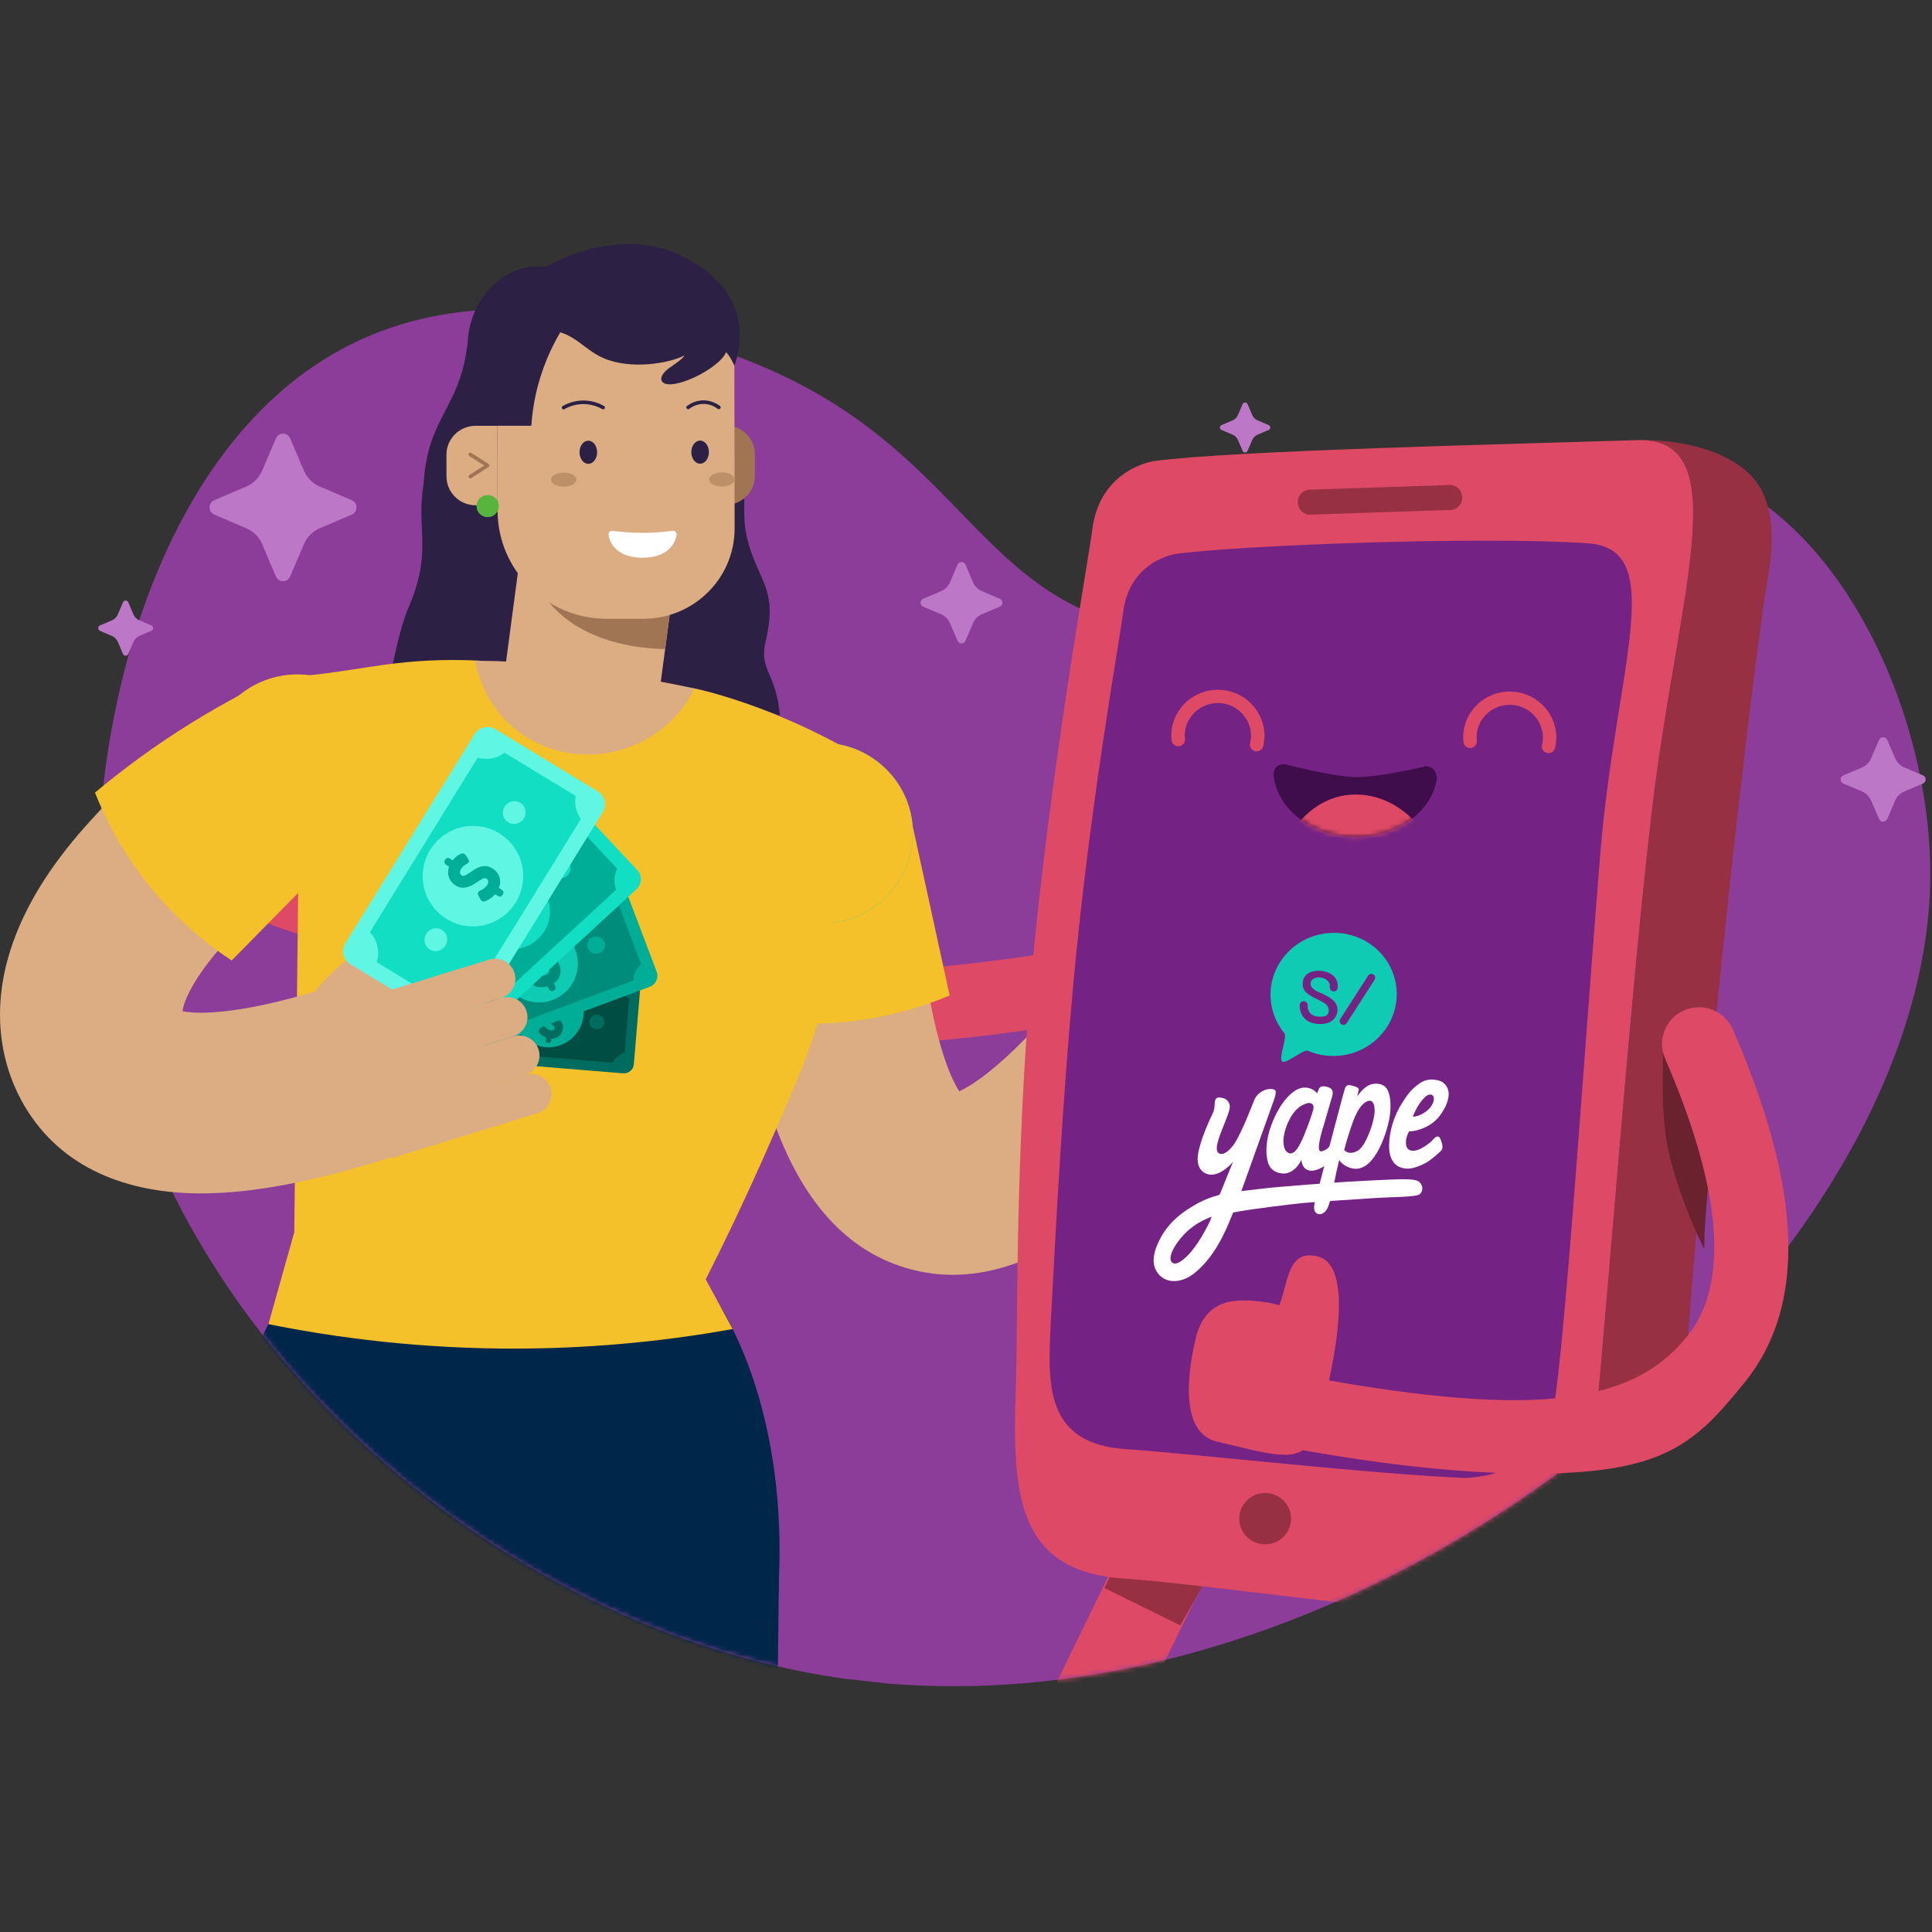 <svg width="400" height="400" viewBox="0 0 400 400" fill="none" xmlns="http://www.w3.org/2000/svg">
<rect x="0" y="0" width="400" height="400" fill="#333333" stroke="none"/>
<g clip-path="url(#clip0_814_6351)">
<g clip-path="url(#clip1_814_6351)">
<path d="M173.809 347.409C99.182 336.453 26.023 270.816 20.602 192.268C17.852 152.436 31.444 93.643 70.597 72.366C99.162 56.843 131.083 66.856 146.41 71.67C199.342 88.286 199.37 123.64 237.877 130.455C287.813 139.286 313.797 84.428 352.905 97.893C381.62 107.783 399.835 148.464 399.649 181.386C399.19 263.985 282.538 363.377 173.809 347.409Z" fill="#8B3D99"/>
</g>
<mask id="mask0_814_6351" style="mask-type:alpha" maskUnits="userSpaceOnUse" x="19" y="62" width="381" height="288">
<path d="M173.809 347.408C128.374 340.737 83.483 313.798 54.092 276.017C33.697 252.377 27.222 244.281 19.671 225.498C19.671 183.722 19.672 102.438 19.672 62.929C146.556 62.929 272.792 63.578 399.649 63.576C399.649 91.103 399.835 148.463 399.649 181.385C399.505 207.176 394.454 234.89 369.012 259.647C327.114 314.806 248.588 358.39 173.809 347.408Z" fill="#8B3D99"/>
</mask>
<g mask="url(#mask0_814_6351)">
<g clip-path="url(#clip2_814_6351)">
<path d="M130.786 214.054C114.344 211.198 94.617 205.808 73.305 195.89C69.484 194.109 67.835 189.594 69.629 185.8C71.422 182.005 75.97 180.369 79.792 182.149C104.367 193.581 131.649 200.523 156.62 201.693C181.02 202.842 228.731 197.167 234.907 192.632C238.302 190.14 243.081 190.847 245.598 194.219C248.108 197.59 247.395 202.342 244 204.834C233.099 212.847 180.389 218.008 155.895 216.858C148.878 216.526 140.391 215.729 130.792 214.062L130.786 214.054Z" fill="#DE4A65"/>
<path d="M331.34 464.97C333.299 465.103 335.217 464.616 336.883 463.558C341.112 460.87 342.362 455.258 339.663 451.052C338.693 449.443 336.088 435.607 335.235 431.055C333.945 424.176 332.609 417.066 331.052 410.625C325.329 386.836 310.429 332.872 310.139 332.069C308.917 328.663 305.785 326.299 302.148 326.053C300.898 325.969 299.66 326.144 298.467 326.557C293.726 328.229 291.241 333.416 292.924 338.131C292.988 338.318 307.739 391.77 313.282 414.839C314.73 420.862 316.021 427.733 317.274 434.381C319.996 448.864 321.548 456.62 324.292 460.844C325.864 463.269 328.428 464.766 331.333 464.962" fill="#DE4A65"/>
<path d="M195.286 442.969C199.777 443.273 203.771 440.333 204.789 435.983L204.791 435.945C205.372 433.513 210.518 411.858 214.224 401.27C217.729 391.263 253.043 319.64 256.73 312.23C256.855 311.98 256.917 311.848 256.926 311.833C257.972 309.652 258.102 307.197 257.286 304.913C256.469 302.63 254.81 300.799 252.606 299.76C251.559 299.271 250.454 298.976 249.302 298.898C245.543 298.644 242.065 300.66 240.439 304.034C240.404 304.1 239.941 305.049 239.941 305.049C231.603 321.864 200.364 385.663 196.983 395.306C192.698 407.535 187.063 431.629 187 431.868C185.862 436.735 188.921 441.619 193.823 442.749C194.297 442.864 194.791 442.928 195.279 442.961" fill="#DE4A65"/>
<path d="M310.139 332.07L317.377 357.003L297.115 350.637L291.641 332.493L310.139 332.077L310.139 332.07Z" fill="#973043"/>
<path d="M249.475 327.423L230.656 324.485L228.683 328.794L244.377 336.524L249.483 327.423L249.475 327.423Z" fill="#973043"/>
<path d="M192.886 263.647C191.127 263.415 189.368 263.049 187.601 262.525C174.465 258.635 164.884 247.326 159.109 228.917C154.828 215.266 152.261 197.066 151.265 173.272C150.835 162.949 158.92 154.243 169.339 153.809C179.757 153.382 188.545 161.394 188.983 171.716C190.576 209.67 196.215 222.252 198.601 225.94C202.436 224.189 213.179 217.188 233.246 189.474C239.324 181.081 251.116 179.159 259.587 185.18C268.057 191.202 269.998 202.886 263.92 211.279C244.691 237.841 219.559 267.133 192.893 263.655L192.886 263.647Z" fill="#DCAC82"/>
<path d="M328.314 314.026C331.373 290.959 336.851 211.061 342.075 167.264C347.299 123.475 359.64 90.51 339.114 91.123C313.442 91.936 254.694 93.29 238.956 95.459C238.956 95.459 227.756 96.93 226.139 109.667C225.273 116.499 217.401 159.577 213.515 202.186C210.166 238.968 210.718 275.603 210.351 285.99C209.549 308.41 209.879 325.286 232.708 326.829C249.895 327.991 285.645 333.586 309.034 334.345C307.994 334.313 306.94 334.272 305.855 334.221C311.772 334.188 325.89 332.176 328.306 314.025" fill="#DE4A65"/>
<path d="M322.069 288.916C324.671 269.401 328.271 214.094 331.311 176.903C334.465 138.275 345.631 113.619 328.726 112.477C306.819 110.996 256.954 112.852 243.5 114.673C243.5 114.673 233.924 115.912 232.549 126.687C231.766 132.863 225.562 166.699 222.106 204.934C220.061 227.612 218.737 251.054 217.555 273.768C216.891 286.592 216.292 298.895 233.029 300.026C247.723 301.019 285.606 305.443 305.601 306.094C304.714 306.065 303.813 306.026 302.881 305.986C307.939 305.963 320.013 304.269 322.061 288.915" fill="#742384"/>
<path fill-rule="evenodd" clip-rule="evenodd" d="M295.155 158.657C296.71 158.693 297.355 159.58 297.486 161.252C296.402 168.136 289.145 173.387 280.429 173.263C271.714 173.139 264.603 167.685 263.706 160.773C263.569 159.278 264.275 158.077 266.108 158.245C266.108 158.245 275.995 160.84 280.795 160.893C285.595 160.946 295.155 158.657 295.155 158.657Z" fill="#3F0D4A"/>
<mask id="mask1_814_6351" style="mask-type:luminance" maskUnits="userSpaceOnUse" x="263" y="158" width="35" height="16">
<path fill-rule="evenodd" clip-rule="evenodd" d="M297.486 161.25C296.402 168.135 289.145 173.386 280.429 173.262C271.713 173.139 264.603 167.684 263.707 160.772C263.57 159.278 264.276 158.077 266.108 158.245C266.108 158.245 275.995 160.839 280.795 160.893C285.594 160.946 295.155 158.656 295.155 158.656C295.23 158.658 295.302 158.661 295.372 158.667C296.771 158.777 297.361 159.659 297.486 161.25Z" fill="white"/>
</mask>
<g mask="url(#mask1_814_6351)">
<path fill-rule="evenodd" clip-rule="evenodd" d="M294.424 171.874C294.424 171.874 289.603 164.599 280.83 164.501C272.057 164.403 267.647 172.04 267.647 172.04C267.647 172.04 270.451 176.893 281.678 175.758C292.904 174.624 294.424 171.874 294.424 171.874Z" fill="#DE4A65"/>
</g>
<path d="M313.205 143.197C307.889 142.85 303.297 146.831 302.95 152.087C302.919 152.564 302.938 152.981 303.001 153.63C303.074 154.385 303.752 154.939 304.515 154.867C305.278 154.796 305.838 154.126 305.765 153.371L305.74 153.087L305.714 152.635L305.721 152.268C305.968 148.525 309.238 145.69 313.024 145.937C316.81 146.184 319.679 149.419 319.432 153.161C319.42 153.338 319.396 153.513 319.354 153.735L319.243 154.252C319.072 154.992 319.54 155.728 320.287 155.897C321.035 156.066 321.779 155.604 321.95 154.865C322.097 154.228 322.17 153.821 322.202 153.343C322.549 148.087 318.521 143.544 313.205 143.197Z" fill="#DE4A65"/>
<path d="M252.774 142.831C247.458 142.484 242.866 146.465 242.519 151.722C242.488 152.198 242.507 152.613 242.57 153.264C242.642 154.019 243.32 154.573 244.083 154.502C244.847 154.43 245.407 153.76 245.334 153.005L245.291 152.479C245.279 152.255 245.278 152.078 245.29 151.903C245.537 148.159 248.807 145.324 252.593 145.571C256.379 145.818 259.248 149.053 259 152.798C258.988 152.973 258.965 153.146 258.923 153.366L258.811 153.886C258.641 154.625 259.109 155.362 259.856 155.531C260.604 155.7 261.348 155.238 261.519 154.498C261.667 153.853 261.74 153.452 261.771 152.977C262.118 147.72 258.09 143.177 252.774 142.831Z" fill="#DE4A65"/>
<path d="M364.896 126.801C365.953 118.879 368.401 110.55 365.331 102.805C361.576 93.333 347.567 90.85 339.114 91.123C359.64 90.51 347.299 123.475 342.075 167.264C336.851 211.061 331.374 290.952 328.313 314.033C326.592 326.96 317.575 333.667 306.153 334.234C316.976 333.695 329.619 335.995 338.465 327.192C345.88 319.822 347.179 308.691 347.878 298.501C349.192 279.333 354.788 202.614 364.888 126.809" fill="#973043"/>
<path d="M289.027 203.921C287.957 196.965 281.305 192.203 274.175 193.288C267.038 194.373 262.126 200.878 263.196 207.841C263.551 210.139 264.513 212.197 265.899 213.888C266.613 214.757 264.589 219.146 265.501 219.801C266.253 220.338 269.91 217.17 270.765 217.548C272.967 218.503 275.478 218.87 278.048 218.481C285.185 217.396 290.097 210.884 289.027 203.928M272.915 212.004C269.949 211.804 269.265 209.818 269.126 208.835C269.06 208.45 269.079 208.178 269.088 208.049C269.119 207.595 269.518 207.249 269.975 207.28C270.402 207.309 270.731 207.658 270.749 208.07C270.749 208.07 270.749 208.07 270.748 208.078C270.746 208.1 270.743 208.146 270.747 208.207C270.744 208.252 270.756 208.299 270.752 208.352L270.745 208.45C270.741 208.518 270.751 208.595 270.761 208.672C270.78 208.833 270.821 209.018 270.901 209.198C270.907 209.222 270.914 209.237 270.928 209.253C271.174 209.795 271.719 210.341 272.828 210.477C274.502 210.636 275.036 210.109 275.091 209.421C275.085 208.614 275.072 208.028 273.189 207.117C270.987 206.04 269.576 205.39 269.708 203.467C269.84 201.544 271.694 200.871 273.341 200.982C273.753 201.01 274.116 201.08 274.43 201.185C275.062 201.357 275.761 201.663 276.259 202.221C276.388 202.344 276.514 202.527 276.629 202.748C276.635 202.771 276.649 202.795 276.662 202.819C276.696 202.882 276.723 202.945 276.749 203.007C276.755 203.03 276.769 203.047 276.775 203.07C276.919 203.437 276.996 203.868 276.967 204.3C276.962 204.375 276.96 204.505 276.928 204.647C276.927 204.654 276.926 204.67 276.925 204.685C276.922 204.723 276.905 204.752 276.888 204.781C276.887 204.796 276.878 204.811 276.87 204.818C276.869 204.833 276.853 204.84 276.852 204.855C276.696 205.118 276.402 205.281 276.081 205.259C275.799 205.24 275.557 205.079 275.428 204.85C275.421 204.834 275.407 204.81 275.394 204.787C275.373 204.747 275.361 204.701 275.349 204.662C275.349 204.662 275.349 204.654 275.35 204.647C275.351 204.624 275.337 204.608 275.331 204.577C275.302 204.446 275.296 204.308 275.305 204.187C275.307 204.157 275.308 204.142 275.31 204.112C275.312 204.074 275.315 204.036 275.317 203.998C275.309 203.792 275.259 203.629 275.191 203.495C275.192 203.48 275.178 203.464 275.171 203.456C275.157 203.432 275.143 203.408 275.13 203.385C274.751 202.766 273.895 202.404 273.247 202.36C272.377 202.301 271.4 202.707 271.339 203.585C271.279 204.463 272.083 205.034 273.476 205.6C276.19 206.803 276.706 207.651 276.882 208.667C277.082 209.776 276.438 212.235 272.946 211.999M284.597 202.838L278.825 211.833C278.586 212.197 278.095 212.308 277.728 212.078C277.361 211.848 277.249 211.354 277.481 210.989L283.261 201.995C283.493 201.63 283.99 201.519 284.357 201.757C284.724 201.987 284.836 202.481 284.597 202.845" fill="#10CBB4"/>
<path d="M294.227 245.182C293.922 244.613 293.496 244.235 291.325 244.157C289.155 244.078 281.302 244.544 279.234 244.655C277.166 244.766 263.969 245.746 261.788 246.047C260.782 246.192 258.994 246.345 257.015 246.607L257.016 246.591C257.016 246.591 263.544 228.361 263.717 227.848C263.89 227.335 264.451 225.859 263.87 225.615C263.282 225.37 262.384 225.4 261.503 225.843C260.622 226.285 259.993 226.98 259.697 227.713C259.401 228.454 258.466 230.809 258.056 231.763C257.646 232.716 256.263 235.908 255.337 237.116C254.327 238.439 253.084 239.367 252.257 238.695C251.611 238.164 252.051 236.665 252.318 235.794C252.585 234.914 253.304 233.137 253.648 232.263C253.983 231.388 254.474 230.258 254.605 229.354C254.736 228.45 254.061 227.576 253.391 227.401C252.722 227.219 252.021 227.05 251.711 227.554C251.4 228.058 251.529 228.865 251.385 229.616C251.255 230.291 250.883 230.913 250.603 231.533C250.287 232.226 249.979 232.92 249.693 233.631C249.261 234.682 248.867 235.735 248.555 236.825C248.245 237.884 247.938 239.004 247.962 240.108C247.98 240.969 248.256 241.854 248.874 242.451C249.384 242.942 250.109 243.204 250.822 243.199C252.04 243.198 253.216 242.471 254.104 241.702C254.511 241.349 255.183 240.817 255.395 240.299C254.483 242.541 253.532 244.782 252.65 247.042C252.612 247.138 252.575 247.234 252.501 247.305C252.419 247.391 252.301 247.429 252.184 247.467C252.097 247.499 252.012 247.523 251.925 247.555C251.316 247.72 250.737 247.901 250.218 248.102C248.888 248.613 247.766 249.221 246.878 249.777C245.626 250.499 244.449 251.347 243.386 252.325C242.02 253.587 240.86 255.098 240.041 256.761C239.276 258.307 238.599 260.139 238.933 261.866C239.255 263.53 240.55 264.865 242.253 265.163C243.449 265.373 244.686 265.099 245.772 264.564C246.858 264.029 247.794 263.233 248.649 262.385C251.157 259.878 252.87 256.792 254.263 253.57C254.627 252.727 254.976 251.884 255.318 251.032C258.891 250.308 267.455 249.312 269.669 249.082C271.898 248.86 282.67 248.173 285.232 248.004C287.802 247.835 293.232 247.86 293.932 247.253C294.633 246.647 294.556 245.752 294.243 245.183M250.551 252.741C250.388 253.103 250.219 253.449 250.034 253.801C249.653 254.544 249.244 255.269 248.819 255.985C247.937 257.462 246.958 258.887 245.733 260.104C245.125 260.702 243.328 262.338 242.524 261.218C241.88 260.323 242.94 257.946 245.032 255.691C247.655 252.857 250.914 251.906 250.914 251.906C250.82 251.938 250.604 252.63 250.551 252.741Z" fill="white"/>
<path d="M275.491 237.009C275.491 237.009 274.998 238.056 273.59 238.371C272.182 238.687 273.989 233.226 273.989 233.226C273.989 233.226 275.551 227.871 275.79 227.066C276.037 226.261 276.014 225.476 275.125 225.143C274.236 224.816 273.355 224.704 273.023 225.533L272.697 226.37C272.697 226.37 271.816 225.033 269.829 225.188C267.842 225.342 265.268 227.914 263.548 232.103C261.829 236.291 262.172 238.877 262.352 239.939C262.525 241 263 242.447 264.992 242.886C266.977 243.317 268.564 241.956 269.473 240.093C269.473 240.093 269.402 241.693 270.75 242.248C272.092 242.795 274.106 241.57 274.844 240.973C275.575 240.376 275.5 237.002 275.5 237.002M271.881 229.783C271.554 230.978 270.86 232.947 269.997 235.033C269.077 237.268 268.104 239.065 266.952 238.767C265.658 238.428 265.626 236.434 265.786 235.334C265.946 234.227 266.348 232.938 266.999 231.712C268.215 229.399 269.569 228.752 270.556 228.439C271.347 228.188 272.22 228.521 271.888 229.784" fill="white"/>
<path d="M287.147 225.438C286.332 224.143 284.467 224.192 283.43 224.67C282.394 225.147 281.215 226.596 281.001 227.038L281.284 225.704C281.284 225.704 281.589 225.268 280.472 224.919C279.354 224.569 278.765 224.453 278.45 225.36C278.127 226.266 272.3 248.582 272.3 248.582C272.3 248.582 271.911 249.895 272.16 250.626C272.401 251.357 273.371 251.841 274.417 250.779C275.462 249.716 276.136 245.138 276.626 242.912C277.116 240.686 277.266 240.164 277.266 240.164C277.266 240.164 277.998 241.445 279.883 241.885C282.078 242.39 283.768 240.862 285.102 238.617C286.471 236.306 287.482 232.945 287.747 230.978C288.008 229.071 287.962 226.733 287.147 225.438ZM284.532 230.836C284.336 232.245 283.891 233.592 283.342 234.901C282.868 236.01 282.352 237.161 281.461 237.976C280.677 238.683 279.087 239.078 278.305 238.082C278.305 238.082 278.862 235.891 279.61 233.69C280.32 231.609 281.185 229.157 282.713 228.204C284.611 227.008 284.719 229.556 284.546 230.852" fill="white"/>
<path d="M297.814 235.323C297.329 235.131 296.757 235.875 296.443 236.212C296.104 236.569 295.68 236.837 295.284 237.13C294.405 237.778 292.437 238.884 291.439 237.805C291.018 237.351 291.025 236.348 291.161 235.703C291.276 235.148 291.707 234.226 291.746 234.221C292.662 234.26 293.633 233.953 294.143 233.775C295.674 233.239 297.052 232.351 298.044 231.065C299.423 229.287 301.05 225.989 298.866 224.214C298.54 223.949 298.146 223.77 297.739 223.674C296.307 223.334 295.056 223.478 293.855 224.347C292.258 225.517 291.702 226.149 290.277 228.387C288.662 230.925 287.64 234.103 287.603 237.105C287.591 237.834 287.648 238.576 287.852 239.282C288.056 239.988 288.432 240.66 288.989 241.131C289.865 241.874 291.115 242.081 292.232 241.882C293.635 241.635 295.258 240.763 295.724 240.445C296.182 240.134 298.205 238.552 298.509 238.032C298.813 237.505 298.501 236.587 298.501 236.587C298.393 236.26 298.194 235.478 297.791 235.314M295.036 227.127C295.289 226.901 295.579 226.692 295.92 226.631C296.409 226.543 296.797 226.805 296.855 227.288C296.942 228.032 296.495 228.853 296.029 229.4C295.58 229.909 295.017 230.312 294.427 230.638C294.157 230.787 293.88 230.905 293.583 230.999C292.768 231.271 292.544 231.18 292.532 231.247C292.753 230.372 293.827 228.216 295.043 227.135" fill="white"/>
<path d="M267.286 314.784C267.085 317.714 264.528 319.93 261.569 319.73C258.61 319.53 256.386 316.991 256.587 314.062C256.788 311.132 259.346 308.916 262.297 309.116C265.248 309.315 267.487 311.855 267.286 314.784Z" fill="#973043"/>
<path d="M270.975 106.567L299.752 105.599C301.194 105.795 302.536 104.775 302.725 103.351C302.923 101.919 301.896 100.587 300.461 100.399L271.684 101.367C270.242 101.171 268.9 102.19 268.711 103.615C268.513 105.047 269.54 106.379 270.975 106.567Z" fill="#973043"/>
<path fill-rule="evenodd" clip-rule="evenodd" d="M76.193 196.631C68.517 195.899 50.462 190.883 43.864 184.599C37.267 178.316 40.565 167.48 42.535 159.164C44.504 150.847 53.02 147.697 59.459 154.831C65.899 161.966 73.221 167.882 73.221 167.882C73.221 167.882 76.87 152.717 82.757 153.74C88.644 154.762 83.954 170.594 83.502 183.95C80.269 192.301 76.192 196.638 76.192 196.638L76.193 196.631Z" fill="#DE4A65"/>
</g>
<path d="M196.623 206.095C191.346 208.309 183.35 210.965 173.317 211.735C164.446 212.416 156.995 211.398 151.74 210.261C150.88 202.901 150.389 194.65 150.638 185.674C150.744 181.687 150.993 177.872 151.333 174.245C163.857 173.085 176.382 171.918 188.907 170.759C191.474 182.54 194.048 194.321 196.615 206.102L196.623 206.095Z" fill="#F4C12A"/>
<path d="M170.126 191.195C180.55 191.195 189 182.822 189 172.495C189 162.167 180.55 153.794 170.126 153.794C159.702 153.794 151.252 162.167 151.252 172.495C151.252 182.822 159.702 191.195 170.126 191.195Z" fill="#10CBB4"/>
<path d="M96.721 71.669C95.082 84.69 88.525 86.318 87.705 100.152C86.066 109.918 89.743 113.959 84.425 126.166C82.784 129.935 81.147 138.373 81.147 138.373C81.147 138.373 98.361 137.559 102.459 137.559C108.54 138.777 135.944 141.441 143.443 142.47C147.656 143.048 161.475 148.167 161.475 148.167C160.656 139.215 157.514 139.28 158.333 133.583C161.475 121.083 156.52 120.52 154.436 110.309C153.96 107.976 154.061 104.244 154.167 100.25C154.272 96.255 152.348 92.943 152.083 88.792C134.848 87.886 113.919 74.183 96.721 71.669Z" fill="#2C2044"/>
<path d="M172.59 153.946L64.057 139.789C53.723 138.441 44.242 145.649 42.881 155.889C41.521 166.128 48.795 175.522 59.13 176.87L167.663 191.027C177.998 192.375 187.478 185.167 188.839 174.928C190.2 164.688 182.925 155.294 172.59 153.946Z" fill="#F4C12A"/>
<path d="M72.364 353.82C87.216 353.82 99.256 341.891 99.256 327.176C99.256 312.46 87.216 300.531 72.364 300.531C57.513 300.531 45.473 312.46 45.473 327.176C45.473 341.891 57.513 353.82 72.364 353.82Z" fill="#002649"/>
<path d="M134.368 353.82C149.22 353.82 161.26 341.891 161.26 327.176C161.26 312.46 149.22 300.531 134.368 300.531C119.516 300.531 107.477 312.46 107.477 327.176C107.477 341.891 119.516 353.82 134.368 353.82Z" fill="#002649"/>
<path d="M99.256 327.333L45.48 327.176C44.038 295.206 54.192 274.658 59.99 266.961H146.75C152.548 274.658 162.703 295.206 161.261 327.176L107.485 327.333H99.256Z" fill="#002649"/>
<path d="M99.256 327.332H45.473L46.696 427.372H98.033L99.256 327.332Z" fill="#002649"/>
<path d="M107.486 327.332H161.262L160.039 427.372H108.701L107.486 327.332Z" fill="#002649"/>
<path d="M170.442 172.539C173.258 187.26 172.065 198.704 170.683 205.908C168.992 214.727 165.678 222.371 159.125 237.294C153.984 249.001 149.356 258.463 146.11 264.874C147.967 268.307 149.824 271.733 151.689 275.166C139.292 277.395 124.412 279.131 107.569 279.213C87.283 279.31 69.67 276.991 55.575 274.149C57.356 267.798 59.146 261.455 60.927 255.105C61.222 229.148 61.524 203.192 61.818 177.236C62.135 172.741 62.43 168.208 62.724 163.66C63.215 156.015 63.774 146.657 64.053 139.806C75.626 138.639 83.387 136.033 99.181 136.773C101.166 146.879 107.403 155.701 118.033 157.085C128.67 158.476 138.898 151.715 143.443 142.47C158.889 145.806 173.666 154.138 173.666 154.138C172.594 160.279 171.521 166.412 170.442 172.554V172.539Z" fill="#F4C12A"/>
<path d="M37.779 209.289C37.008 208.458 36.193 207.389 35.498 206.072C33.098 201.494 33.755 196.932 34.147 195.032C29.791 191.336 24.453 186.048 19.463 178.86C18.112 176.915 16.911 175 15.839 173.152C19.32 169.016 23.381 164.857 28.009 160.675L50.243 191.314C40.904 200.447 38.148 206.678 37.779 209.281V209.289Z" fill="#9F7554"/>
</g>
<path d="M354.918 228.733C354.666 238.683 352.93 248.908 352.837 258.652C350.488 253.815 348.084 247.954 346.139 241.141C343.405 231.55 344.542 221.733 344.263 214.898C348.142 214.494 351.858 215.303 355.738 214.898C355.579 219.604 355.038 223.967 354.918 228.733Z" fill="#6B222F"/>
<path fill-rule="evenodd" clip-rule="evenodd" d="M264.857 270.227C266.767 265.628 266.508 258.505 272.851 260.144C281.659 262.415 274.579 288.267 273.458 293.026C271.333 302.044 268.017 302.177 258.843 300.114C258.139 299.953 252.563 298.603 252.02 298.479C244.883 296.877 245.412 286.234 247.529 277.224C249.595 268.457 256.23 268.637 263.188 269.801L264.858 270.235L264.857 270.227Z" fill="#DE4A65"/>
<path d="M318.769 305.086C303.316 305.215 284.949 303.221 263.575 299.112C259.433 298.32 256.724 294.336 257.523 290.224C258.321 286.112 262.334 283.423 266.475 284.215C316.411 293.807 337.534 291.213 349.281 276.72C358.108 265.826 356.576 246.45 344.727 219.133C343.059 215.285 344.848 210.823 348.724 209.159C352.6 207.503 357.094 209.279 358.77 213.128C373.237 246.478 374.036 270.39 361.193 286.235C351.17 298.604 344.845 304.869 318.769 305.086Z" fill="#DE4A65"/>
<g clip-path="url(#clip3_814_6351)">
<path fill-rule="evenodd" clip-rule="evenodd" d="M201.477 120.59C201.825 121.401 202.476 122.047 203.292 122.393C204.333 122.833 205.82 123.464 207.006 123.967C207.731 124.274 207.73 125.292 207.006 125.6L203.292 127.174C202.475 127.519 201.825 128.165 201.477 128.976C201.033 130.009 200.397 131.486 199.891 132.663C199.582 133.383 198.556 133.383 198.246 132.663C197.74 131.486 197.105 130.009 196.661 128.976C196.313 128.165 195.661 127.519 194.846 127.174C193.805 126.733 192.318 126.102 191.132 125.6C190.407 125.292 190.407 124.274 191.132 123.967C192.318 123.464 193.805 122.833 194.846 122.393C195.663 122.047 196.313 121.4 196.661 120.59C197.105 119.557 197.74 118.081 198.246 116.903C198.556 116.183 199.582 116.183 199.891 116.903C200.397 118.081 201.033 119.557 201.477 120.59Z" fill="#BD77C7"/>
</g>
<g clip-path="url(#clip4_814_6351)">
<path fill-rule="evenodd" clip-rule="evenodd" d="M259.264 85.932C259.479 86.431 259.879 86.829 260.381 87.041C261.022 87.312 261.937 87.701 262.667 88.01C263.113 88.199 263.112 88.826 262.667 89.015L260.381 89.983C259.879 90.196 259.479 90.594 259.264 91.093C258.991 91.728 258.6 92.637 258.289 93.362C258.098 93.805 257.467 93.805 257.276 93.362C256.965 92.637 256.574 91.728 256.301 91.093C256.087 90.594 255.686 90.196 255.184 89.983C254.543 89.712 253.628 89.324 252.898 89.015C252.452 88.826 252.452 88.199 252.898 88.01C253.628 87.701 254.543 87.312 255.184 87.041C255.686 86.829 256.087 86.43 256.301 85.932C256.574 85.296 256.965 84.388 257.276 83.663C257.467 83.22 258.098 83.22 258.289 83.663C258.6 84.388 258.991 85.296 259.264 85.932Z" fill="#BD77C7"/>
</g>
<g clip-path="url(#clip5_814_6351)">
<path fill-rule="evenodd" clip-rule="evenodd" d="M392.387 157.024C392.748 157.866 393.425 158.537 394.272 158.896C395.353 159.354 396.897 160.009 398.129 160.53C398.882 160.85 398.88 161.907 398.129 162.226L394.272 163.861C393.424 164.22 392.748 164.89 392.387 165.732C391.926 166.805 391.266 168.339 390.74 169.562C390.419 170.309 389.354 170.309 389.032 169.562C388.507 168.339 387.847 166.805 387.386 165.732C387.024 164.89 386.348 164.22 385.501 163.861C384.42 163.403 382.876 162.748 381.644 162.226C380.891 161.907 380.891 160.85 381.644 160.53C382.876 160.009 384.42 159.354 385.501 158.896C386.349 158.537 387.024 157.865 387.386 157.024C387.847 155.951 388.507 154.418 389.032 153.195C389.354 152.448 390.419 152.448 390.74 153.195C391.266 154.418 391.926 155.951 392.387 157.024Z" fill="#BD77C7"/>
</g>
<path d="M136.809 141.15L141.429 106.36L109.396 102.179L104.776 136.969C102.367 136.797 100.686 136.886 98.361 136.774C100.339 146.872 107.916 154.615 118.546 155.998C129.176 157.382 139.262 151.795 143.807 142.542C141.527 142.048 139.187 141.584 136.816 141.135L136.809 141.15Z" fill="#DCAC82"/>
<path d="M139.599 120.19L137.711 134.387C132.102 134.26 123.186 133.086 116.572 127.603C111.303 123.235 110.163 118.328 109.846 116.315L139.591 120.198L139.599 120.19Z" fill="#9F7554"/>
<path d="M98.461 88.156L102.991 88.15L103.014 104.606L98.484 104.613C95.147 104.617 92.441 101.943 92.436 98.637L92.43 94.149C92.425 90.842 95.124 88.161 98.461 88.156Z" fill="#DCAC82"/>
<path d="M97.375 99.044C97.254 99.044 97.133 98.984 97.058 98.872C96.944 98.7 96.997 98.468 97.171 98.356L100.259 96.373L97.163 94.406C96.99 94.294 96.937 94.062 97.05 93.89C97.163 93.718 97.397 93.666 97.571 93.778L101.157 96.059C101.263 96.127 101.331 96.246 101.331 96.373C101.331 96.501 101.263 96.62 101.157 96.688L97.579 98.984C97.518 99.021 97.443 99.044 97.375 99.044Z" fill="#9F7554"/>
<path d="M145.707 88.085H150.236C153.573 88.078 156.284 90.748 156.284 94.054V98.542C156.291 101.848 153.596 104.534 150.259 104.534H145.729L145.707 88.085Z" fill="#9F7554"/>
<path d="M125.592 53.321L129.366 53.316C141.869 53.298 152.029 63.338 152.047 75.725L152.094 109.385C152.109 119.708 143.665 128.097 133.247 128.112L125.697 128.122C113.195 128.14 103.034 118.1 103.017 105.713L102.974 75.793C102.957 63.406 113.09 53.338 125.592 53.321Z" fill="#DCAC82"/>
<path d="M121.809 96.03C122.814 96.029 123.627 94.956 123.625 93.634C123.623 92.312 122.807 91.242 121.802 91.243C120.797 91.245 119.984 92.317 119.986 93.639C119.988 94.961 120.804 96.032 121.809 96.03Z" fill="#2C2044"/>
<path d="M144.955 96.005C145.96 96.004 146.773 94.931 146.771 93.609C146.769 92.287 145.953 91.217 144.948 91.218C143.944 91.22 143.13 92.292 143.132 93.614C143.134 94.936 143.95 96.007 144.955 96.005Z" fill="#2C2044"/>
<path d="M116.684 84.764C116.555 84.764 116.427 84.697 116.359 84.577C116.253 84.398 116.314 84.173 116.495 84.069C117.461 83.515 119.032 82.872 121.04 82.924C122.814 82.977 124.203 83.567 125.056 84.054C125.237 84.158 125.298 84.383 125.192 84.562C125.086 84.742 124.86 84.802 124.679 84.697C123.901 84.256 122.64 83.717 121.017 83.665C119.175 83.612 117.748 84.203 116.873 84.704C116.812 84.742 116.744 84.757 116.684 84.757V84.764Z" fill="#2C2044"/>
<path d="M142.467 84.727C142.354 84.727 142.241 84.674 142.165 84.577C142.037 84.412 142.075 84.181 142.241 84.053C142.913 83.552 144.015 82.946 145.434 82.894C147.042 82.834 148.288 83.485 149.058 84.046C149.224 84.173 149.262 84.405 149.133 84.57C149.005 84.734 148.771 84.772 148.605 84.644C147.933 84.151 146.869 83.575 145.464 83.635C144.241 83.687 143.282 84.21 142.694 84.652C142.626 84.704 142.55 84.727 142.467 84.727Z" fill="#2C2044"/>
<path d="M116.715 100.757C118.17 100.755 119.348 100.104 119.347 99.302C119.346 98.501 118.166 97.853 116.71 97.855C115.255 97.857 114.077 98.508 114.078 99.31C114.079 100.111 115.259 100.759 116.715 100.757Z" fill="#BE906A"/>
<path d="M149.456 100.719C150.911 100.717 152.09 100.066 152.089 99.265C152.088 98.463 150.907 97.815 149.452 97.817C147.997 97.819 146.818 98.471 146.819 99.272C146.821 100.073 148.001 100.721 149.456 100.719Z" fill="#BE906A"/>
<path d="M141.208 53.011C128.494 46.63 114.543 54.372 113.04 55.24C104.509 54.155 95.775 62.226 96.884 74.045C97.232 77.77 97.564 82.699 97.7 86.342V88.16L110.005 88.145C110.134 86.17 110.413 83.964 110.942 81.6C112.134 76.207 114.173 71.898 116 68.794C119.941 70.021 121.76 73.155 126.041 74.569C132.201 76.603 139.653 74.785 141.684 73.574C141.472 74.18 140.098 75.122 138.717 76.079C136.995 77.261 136.648 78.383 137.071 78.982C138.671 81.248 148.81 76.498 150.343 72.908C150.57 73.177 150.804 73.484 151.038 73.828C151.491 74.509 151.808 75.167 152.034 75.735C152.744 73.798 153.763 70.11 152.774 65.854C150.917 57.895 143.496 54.178 141.2 53.026L141.208 53.011Z" fill="#2C2044"/>
<path d="M100.965 107.07C102.241 107.07 103.276 106.045 103.276 104.781C103.276 103.516 102.241 102.492 100.965 102.492C99.69 102.492 98.655 103.516 98.655 104.781C98.655 106.045 99.69 107.07 100.965 107.07Z" fill="#57B43C"/>
<path d="M126.839 109.904C126.348 109.837 125.91 110.256 125.993 110.742C126.439 113.435 128.779 115.477 133.044 115.469C137.31 115.469 139.643 113.42 140.081 110.727C140.156 110.241 139.726 109.822 139.235 109.889C137.423 110.144 135.34 110.323 133.037 110.323C130.734 110.323 128.651 110.151 126.839 109.904Z" fill="white"/>
<g clip-path="url(#clip6_814_6351)">
<path fill-rule="evenodd" clip-rule="evenodd" d="M62.922 97.444C63.546 98.916 64.715 100.087 66.179 100.714C68.047 101.514 70.715 102.658 72.844 103.57C74.144 104.128 74.142 105.976 72.844 106.533L66.179 109.389C64.713 110.016 63.546 111.188 62.922 112.659C62.125 114.534 60.985 117.213 60.077 119.35C59.521 120.655 57.68 120.655 57.125 119.35C56.217 117.213 55.077 114.534 54.28 112.659C53.655 111.188 52.486 110.016 51.023 109.389C49.155 108.589 46.486 107.445 44.358 106.533C43.057 105.976 43.057 104.128 44.358 103.57C46.486 102.658 49.155 101.514 51.023 100.714C52.488 100.087 53.655 98.913 54.28 97.444C55.077 95.569 56.217 92.891 57.125 90.754C57.68 89.448 59.521 89.448 60.077 90.754C60.985 92.891 62.125 95.569 62.922 97.444Z" fill="#BD77C7"/>
<path fill-rule="evenodd" clip-rule="evenodd" d="M27.627 127.208C27.861 127.757 28.298 128.195 28.845 128.43C29.543 128.729 30.54 129.156 31.335 129.497C31.822 129.705 31.821 130.396 31.335 130.604L28.845 131.672C28.297 131.906 27.861 132.344 27.627 132.894C27.329 133.595 26.903 134.596 26.564 135.394C26.356 135.882 25.668 135.882 25.461 135.394C25.121 134.596 24.695 133.595 24.398 132.894C24.164 132.344 23.727 131.906 23.18 131.672C22.482 131.373 21.485 130.945 20.689 130.604C20.203 130.396 20.203 129.705 20.689 129.497C21.485 129.156 22.482 128.729 23.18 128.43C23.728 128.195 24.164 127.757 24.398 127.208C24.695 126.507 25.121 125.506 25.461 124.707C25.668 124.219 26.356 124.219 26.564 124.707C26.903 125.506 27.329 126.507 27.627 127.208Z" fill="#BD77C7"/>
</g>
<path d="M4.327 227.638C0.552 220.599 -4.158 205.863 6.751 186.19C14.549 172.135 29.407 157.594 50.916 142.985L72.259 173.833C44.627 192.601 38.361 205.317 37.772 209.364C41.2 210.044 53.218 210.71 84.383 198.675L98.086 233.525C73.821 242.89 54.97 247.318 40.467 247.071C25.028 246.802 11.575 241.139 4.32 227.638H4.327Z" fill="#DCAC82"/>
<path d="M47.972 198.862C43.194 195.727 36.55 190.596 30.352 182.727C24.878 175.778 21.617 169.061 19.669 164.094C25.384 159.314 32.05 154.355 39.743 149.597C43.156 147.48 46.5 145.581 49.747 143.86C57.643 153.562 65.54 163.264 73.437 172.965C64.944 181.597 56.458 190.23 47.965 198.862H47.972Z" fill="#F4C12A"/>
<path d="M61.59 177.109C72.014 177.109 80.464 168.737 80.464 158.409C80.464 148.081 72.014 139.708 61.59 139.708C51.166 139.708 42.716 148.081 42.716 158.409C42.716 168.737 51.166 177.109 61.59 177.109Z" fill="#F4C12A"/>
<path d="M76.16 223.873L60.142 228.823C58.617 223.554 59.058 219.359 59.476 217.109C60.763 210.141 65.414 204.073 70.768 199.593C73.384 197.404 74.085 197.446 78.017 194.166C80.323 192.247 82.261 190.406 83.838 188.803C85.378 187.239 87.851 187.082 89.58 188.431C91.429 189.868 91.791 192.525 90.354 194.371C89.533 195.427 88.592 196.527 87.513 197.634C85.678 199.513 83.873 200.991 82.271 202.135C82.631 202.902 86.549 211.547 81.831 218.794C80.076 221.484 77.751 223.033 76.16 223.873Z" fill="#DCAC82"/>
<path d="M130.676 201.989L97.385 199.264C96.236 199.17 95.228 200.004 95.134 201.127L93.776 217.29C93.682 218.413 94.537 219.4 95.686 219.494L128.976 222.219C130.126 222.313 131.134 221.478 131.228 220.355L132.586 204.193C132.68 203.07 131.825 202.083 130.676 201.989Z" fill="#006B5F"/>
<path fill-rule="evenodd" clip-rule="evenodd" d="M130.277 206.75L129.336 217.96C128.258 218.286 127.357 219.028 126.85 220.007L98.675 217.701C98.284 216.483 97.316 215.496 96.059 215.069L96.973 204.192C98.465 203.946 99.71 202.921 100.206 201.53L128.038 203.808C128.264 205.084 129.106 206.175 130.277 206.75Z" fill="#004D43"/>
<path fill-rule="evenodd" clip-rule="evenodd" d="M114.166 205.223C117.326 205.481 119.678 208.18 119.42 211.252C119.162 214.323 116.391 216.603 113.232 216.345C110.072 216.086 107.72 213.387 107.979 210.315C108.237 207.244 111.007 204.964 114.166 205.223ZM117.191 208.497L116.972 208.479C116.731 208.46 116.576 208.554 116.485 208.759L114.464 213.46C114.354 213.721 114.471 213.901 114.763 213.925L114.982 213.943C115.224 213.963 115.379 213.869 115.469 213.663L117.49 208.969C117.601 208.701 117.483 208.521 117.191 208.497ZM112.499 207.631C111.307 207.534 110.344 208.15 110.256 209.198C110.107 210.976 112.715 211.061 112.648 211.863C112.629 212.085 112.417 212.244 111.99 212.209C111.48 212.167 111.132 211.883 110.951 211.772C110.691 211.607 110.501 211.607 110.317 211.824L110.032 212.16C109.794 212.437 109.902 212.621 110.064 212.77C110.356 213.034 111.06 213.419 111.883 213.487C113.206 213.595 114.015 212.838 114.095 211.886C114.246 210.092 111.631 210.078 111.7 209.252C111.719 209.03 111.923 208.871 112.375 208.908C112.761 208.939 113.021 209.096 113.282 209.246C113.503 209.376 113.721 209.441 113.911 209.145L114.14 208.788C114.282 208.568 114.274 208.368 114.05 208.182C113.787 207.968 113.181 207.687 112.499 207.631Z" fill="#006B5F"/>
<ellipse cx="7.297" cy="7.297" rx="7.297" ry="7.297" transform="matrix(0.348 0.937 -0.938 0.349 117.851 200.146)" fill="#00AD97"/>
<path fill-rule="evenodd" clip-rule="evenodd" d="M113.495 215.9C113.831 215.964 114.023 215.794 114.095 215.418L114.167 215.043C115.436 215.066 116.313 214.236 116.525 213.129C116.969 210.821 113.837 210.294 114.007 209.407C114.088 208.989 114.504 208.894 114.849 208.96C115.253 209.036 115.607 209.265 115.843 209.483C116.124 209.731 116.372 209.734 116.602 209.42L116.927 208.973C117.131 208.687 117.158 208.389 116.914 208.159C116.664 207.906 116.247 207.59 115.637 207.399L115.73 206.918C115.788 206.616 115.666 206.419 115.33 206.356L115.273 206.345C114.927 206.28 114.735 206.449 114.663 206.825L114.585 207.232C113.477 207.25 112.548 207.941 112.323 209.11C111.891 211.355 114.998 212.018 114.837 212.853C114.751 213.302 114.348 213.378 114.002 213.312C113.541 213.225 113.142 212.923 112.875 212.656C112.615 212.401 112.371 212.377 112.109 212.652L111.733 213.057C111.485 213.313 111.446 213.62 111.676 213.869C111.955 214.181 112.422 214.594 113.121 214.845L113.028 215.325C112.97 215.628 113.091 215.824 113.437 215.889L113.495 215.9Z" fill="#006B5F"/>
<path d="M123.46 213.114C124.322 213.185 125.077 212.563 125.148 211.725C125.218 210.888 124.577 210.151 123.715 210.081C122.853 210.01 122.098 210.632 122.027 211.47C121.957 212.307 122.598 213.044 123.46 213.114Z" fill="#006B5F"/>
<path d="M103.164 211.444C104.025 211.514 104.781 210.893 104.851 210.055C104.922 209.217 104.28 208.481 103.419 208.411C102.557 208.34 101.801 208.962 101.731 209.8C101.661 210.637 102.302 211.373 103.164 211.444Z" fill="#006B5F"/>
<path d="M126.064 181.986L89.416 195.62C88.151 196.091 87.506 197.477 87.976 198.715L94.735 216.541C95.204 217.78 96.611 218.403 97.876 217.932L134.524 204.298C135.789 203.827 136.433 202.441 135.964 201.203L129.205 183.377C128.735 182.138 127.329 181.515 126.064 181.986Z" fill="#00AD97"/>
<path fill-rule="evenodd" clip-rule="evenodd" d="M128.059 187.237L132.747 199.601C131.77 200.481 131.192 201.716 131.151 203.008L100.134 214.548C99.101 213.45 97.575 212.882 96.027 213.053L91.479 201.056C92.935 200.054 93.734 198.348 93.554 196.626L124.194 185.226C125.08 186.467 126.526 187.207 128.059 187.237Z" fill="#008C7B"/>
<path fill-rule="evenodd" clip-rule="evenodd" d="M110.221 193.613C113.698 192.32 117.558 194.016 118.842 197.403C120.126 200.789 118.348 204.583 114.872 205.876C111.395 207.169 107.535 205.473 106.251 202.086C104.967 198.7 106.744 194.906 110.221 193.613ZM115.085 195.586L114.844 195.676C114.579 195.775 114.462 195.951 114.47 196.215L114.713 202.204C114.729 202.536 114.945 202.669 115.266 202.549L115.507 202.459C115.773 202.361 115.889 202.184 115.881 201.921L115.641 195.939C115.622 195.6 115.407 195.467 115.085 195.586ZM109.677 196.996C108.365 197.484 107.658 198.615 108.096 199.77C108.84 201.731 111.646 200.527 111.981 201.411C112.074 201.656 111.93 201.929 111.459 202.104C110.898 202.313 110.385 202.185 110.137 202.157C109.779 202.11 109.577 202.205 109.493 202.526L109.361 203.025C109.249 203.436 109.458 203.578 109.704 203.656C110.147 203.791 111.089 203.85 111.993 203.513C113.45 202.972 113.923 201.767 113.524 200.717C112.774 198.739 109.998 200.022 109.653 199.112C109.56 198.866 109.695 198.597 110.193 198.411C110.618 198.253 110.973 198.291 111.325 198.32C111.625 198.348 111.889 198.31 111.94 197.901L112.001 197.409C112.041 197.105 111.931 196.896 111.599 196.81C111.211 196.714 110.428 196.716 109.677 196.996Z" fill="#00AD97"/>
<ellipse cx="8.056" cy="8.056" rx="8.056" ry="8.056" transform="matrix(0.836 0.552 -0.549 0.833 109.26 188.329)" fill="#10CBB4"/>
<path fill-rule="evenodd" clip-rule="evenodd" d="M114.64 205.073C115.063 204.874 115.136 204.533 114.909 204.059L114.682 203.585C116.102 202.594 116.391 200.974 115.723 199.578C114.329 196.668 110.442 198.592 109.906 197.473C109.654 196.946 110.036 196.508 110.471 196.304C110.978 196.065 111.556 196.036 111.995 196.088C112.507 196.137 112.783 195.943 112.781 195.411L112.774 194.656C112.766 194.176 112.553 193.824 112.096 193.765C111.614 193.685 110.895 193.668 110.066 193.945L109.776 193.339C109.593 192.957 109.299 192.838 108.877 193.036L108.804 193.07C108.369 193.275 108.296 193.616 108.523 194.09L108.769 194.604C107.561 195.511 107.099 197.018 107.805 198.493C109.161 201.325 113.13 199.571 113.634 200.624C113.906 201.191 113.523 201.597 113.088 201.801C112.508 202.074 111.821 202.058 111.308 201.977C110.814 201.903 110.525 202.071 110.46 202.585L110.375 203.335C110.31 203.817 110.517 204.188 110.975 204.279C111.537 204.402 112.391 204.485 113.366 204.204L113.656 204.809C113.839 205.191 114.133 205.311 114.567 205.107L114.64 205.073Z" fill="#008C7B"/>
<path d="M124.066 197.356C125.015 197.003 125.499 195.968 125.149 195.045C124.799 194.121 123.746 193.659 122.798 194.011C121.85 194.364 121.365 195.399 121.715 196.322C122.065 197.246 123.118 197.708 124.066 197.356Z" fill="#00AD97"/>
<path d="M101.714 205.692C102.662 205.339 103.147 204.304 102.797 203.381C102.447 202.457 101.394 201.994 100.446 202.347C99.498 202.7 99.013 203.735 99.363 204.658C99.713 205.582 100.766 206.044 101.714 205.692Z" fill="#00AD97"/>
<path d="M112.83 163.85L79.443 194.584C78.291 195.645 78.209 197.417 79.26 198.543L94.387 214.74C95.438 215.866 97.225 215.918 98.377 214.858L131.764 184.123C132.916 183.063 132.998 181.29 131.947 180.164L116.82 163.967C115.769 162.841 113.982 162.789 112.83 163.85Z" fill="#12DEC4"/>
<path fill-rule="evenodd" clip-rule="evenodd" d="M117.287 168.622L127.778 179.856C127.116 181.23 127.039 182.811 127.565 184.217L99.309 210.228C97.716 209.5 95.824 209.56 94.236 210.423L84.056 199.523C85.18 197.807 85.287 195.623 84.334 193.851L112.246 168.156C113.746 169.102 115.626 169.263 117.287 168.622Z" fill="#00AD97"/>
<path fill-rule="evenodd" clip-rule="evenodd" d="M100.916 183.298C104.085 180.38 108.985 180.512 111.86 183.59C114.735 186.669 114.497 191.53 111.328 194.447C108.159 197.364 103.26 197.233 100.384 194.154C97.509 191.076 97.747 186.215 100.916 183.298ZM107.018 183.286L106.798 183.488C106.556 183.711 106.509 183.952 106.633 184.231L109.538 190.567C109.701 190.917 109.992 190.965 110.285 190.695L110.505 190.493C110.747 190.27 110.794 190.029 110.669 189.75L107.771 183.421C107.602 183.064 107.311 183.016 107.018 183.286ZM101.823 187.175C100.627 188.276 100.366 189.803 101.347 190.853C103.012 192.636 105.499 190.11 106.249 190.913C106.457 191.136 106.423 191.493 105.994 191.888C105.483 192.359 104.874 192.446 104.595 192.525C104.189 192.632 104.014 192.823 104.065 193.205L104.144 193.799C104.204 194.29 104.491 194.352 104.791 194.327C105.327 194.278 106.366 193.928 107.19 193.169C108.518 191.947 108.495 190.444 107.603 189.49C105.924 187.691 103.504 190.289 102.731 189.461C102.523 189.239 102.549 188.889 103.002 188.471C103.39 188.115 103.788 187.999 104.18 187.876C104.514 187.775 104.782 187.618 104.657 187.156L104.505 186.6C104.414 186.255 104.203 186.079 103.808 186.132C103.349 186.199 102.507 186.545 101.823 187.175Z" fill="#12DEC4"/>
<path d="M117.458 181.267C118.322 180.472 118.387 179.146 117.603 178.306C116.819 177.467 115.482 177.431 114.618 178.226C113.754 179.022 113.689 180.348 114.473 181.187C115.257 182.027 116.594 182.063 117.458 181.267Z" fill="#12DEC4"/>
<path d="M97.111 199.999C97.975 199.204 98.04 197.878 97.256 197.038C96.472 196.199 95.135 196.163 94.271 196.958C93.407 197.754 93.342 199.08 94.126 199.919C94.91 200.759 96.246 200.795 97.111 199.999Z" fill="#12DEC4"/>
<path d="M98.216 152.045L71.517 195.282C70.595 196.775 71.043 198.711 72.518 199.607L93.732 212.502C95.207 213.398 97.149 212.915 98.07 211.422L124.77 168.185C125.691 166.693 125.243 164.756 123.769 163.86L102.554 150.966C101.08 150.069 99.138 150.553 98.216 152.045Z" fill="#5FF7E4"/>
<path fill-rule="evenodd" clip-rule="evenodd" d="M104.469 155.847L119.181 164.79C118.883 166.472 119.278 168.2 120.271 169.557L97.677 206.146C95.739 205.843 93.718 206.479 92.266 207.89L77.992 199.213C78.683 197.023 78.138 194.636 76.574 193.013L98.893 156.869C100.796 157.435 102.872 157.04 104.469 155.847Z" fill="#12DEC4"/>
<ellipse cx="10.372" cy="10.431" rx="10.372" ry="10.431" transform="matrix(1.003 -0.001 -0.001 0.997 87.528 171.01)" fill="#5FF7E4"/>
<path fill-rule="evenodd" clip-rule="evenodd" d="M104.112 185.166C104.366 184.751 104.233 184.411 103.763 184.129L103.293 183.846C103.96 182.168 103.281 180.591 101.897 179.759C99.01 178.025 96.731 181.933 95.621 181.266C95.099 180.952 95.18 180.352 95.441 179.924C95.746 179.425 96.232 179.067 96.644 178.86C97.118 178.609 97.248 178.281 96.94 177.82L96.5 177.166C96.217 176.752 95.83 176.568 95.397 176.779C94.932 176.987 94.296 177.384 93.733 178.102L93.132 177.741C92.754 177.513 92.429 177.578 92.175 177.994L92.131 178.065C91.87 178.493 92.002 178.832 92.472 179.114L92.982 179.42C92.451 180.904 92.915 182.482 94.378 183.361C97.186 185.049 99.635 181.242 100.68 181.87C101.241 182.207 101.141 182.781 100.88 183.208C100.532 183.779 99.924 184.16 99.431 184.384C98.958 184.603 98.802 184.916 99.042 185.401L99.399 186.102C99.62 186.56 100.013 186.764 100.464 186.58C101.024 186.364 101.815 185.946 102.503 185.141L103.103 185.502C103.482 185.73 103.807 185.665 104.068 185.238L104.112 185.166Z" fill="#00AD97"/>
<path d="M108.465 169.444C109.156 168.324 108.825 166.874 107.724 166.206C106.624 165.537 105.171 165.902 104.48 167.022C103.788 168.142 104.12 169.592 105.22 170.261C106.32 170.93 107.773 170.564 108.465 169.444Z" fill="#5FF7E4"/>
<path d="M92.221 195.771C92.912 194.651 92.581 193.201 91.481 192.532C90.38 191.864 88.927 192.229 88.236 193.349C87.544 194.469 87.876 195.919 88.976 196.587C90.077 197.256 91.529 196.891 92.221 195.771Z" fill="#5FF7E4"/>
<path d="M95.335 200.511L71.177 207.976L81.146 239.776L105.304 232.311L95.335 200.511Z" fill="#DCAC82"/>
<path d="M101.273 198.677L90.578 201.982C88.367 202.665 87.132 204.998 87.821 207.193C88.509 209.388 90.859 210.613 93.069 209.93L103.765 206.625C105.976 205.942 107.21 203.609 106.522 201.414C105.834 199.219 103.484 197.994 101.273 198.677Z" fill="#DCAC82"/>
<path d="M103.767 206.625L93.072 209.93C90.861 210.613 89.627 212.946 90.315 215.141C91.003 217.336 93.353 218.561 95.563 217.878L106.259 214.573C108.47 213.89 109.704 211.557 109.016 209.362C108.328 207.167 105.978 205.942 103.767 206.625Z" fill="#DCAC82"/>
<path d="M106.262 214.573L95.566 217.878C93.356 218.561 92.121 220.895 92.809 223.089C93.497 225.284 95.847 226.51 98.058 225.827L108.754 222.522C110.964 221.838 112.199 219.505 111.511 217.31C110.823 215.116 108.473 213.89 106.262 214.573Z" fill="#DCAC82"/>
<path d="M108.746 222.529L98.051 225.834C95.84 226.517 94.606 228.85 95.294 231.045C95.982 233.24 98.332 234.465 100.542 233.782L111.238 230.477C113.449 229.794 114.683 227.461 113.995 225.266C113.307 223.071 110.957 221.845 108.746 222.529Z" fill="#DCAC82"/>
</g>
<defs>
<clipPath id="clip0_814_6351">
<rect width="400" height="400" fill="white"/>
</clipPath>
<clipPath id="clip1_814_6351">
<rect width="378.499" height="274.762" fill="white" transform="matrix(0.994 0.11 0.112 -0.994 2.71 328.515)"/>
</clipPath>
<clipPath id="clip2_814_6351">
<rect width="334.675" height="385.985" fill="white" transform="matrix(0.997 0.076 -0.077 0.997 46.055 68.414)"/>
</clipPath>
<clipPath id="clip3_814_6351">
<rect width="16.962" height="16.84" fill="white" transform="translate(190.588 116.363)"/>
</clipPath>
<clipPath id="clip4_814_6351">
<rect width="10.438" height="10.363" fill="white" transform="translate(252.563 83.331)"/>
</clipPath>
<clipPath id="clip5_814_6351">
<rect width="17.614" height="17.488" fill="white" transform="translate(381.079 152.635)"/>
</clipPath>
<clipPath id="clip6_814_6351">
<rect width="53.494" height="45.986" fill="white" transform="translate(20.325 89.774)"/>
</clipPath>
</defs>
</svg>

